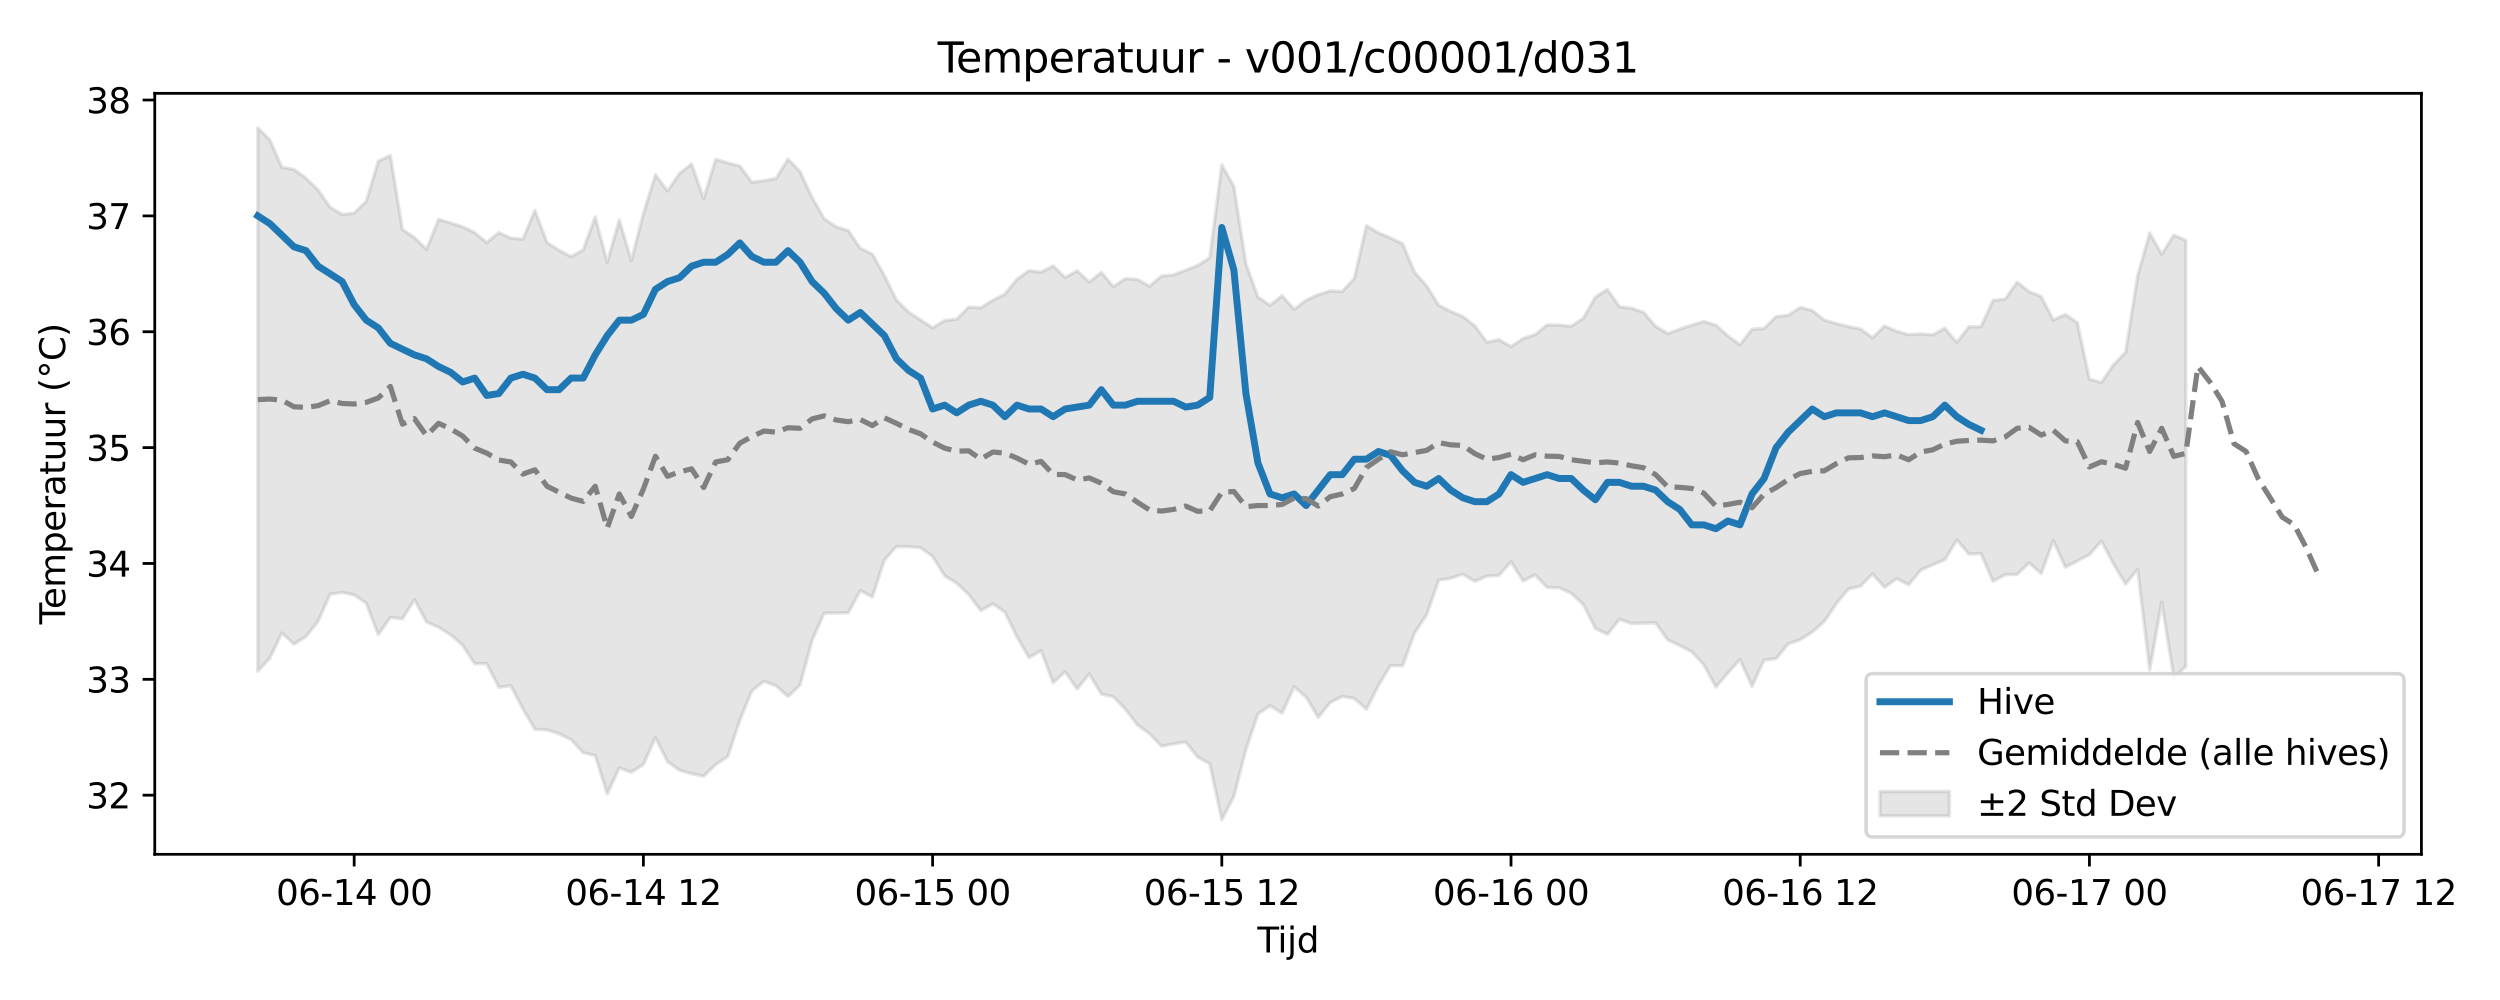 <?xml version="1.0" encoding="utf-8" standalone="no"?>
<!DOCTYPE svg PUBLIC "-//W3C//DTD SVG 1.1//EN"
  "http://www.w3.org/Graphics/SVG/1.1/DTD/svg11.dtd">
<svg xmlns:xlink="http://www.w3.org/1999/xlink" width="720pt" height="288pt" viewBox="0 0 720 288" xmlns="http://www.w3.org/2000/svg" version="1.1">
 <defs>
  <style type="text/css">*{stroke-linejoin: round; stroke-linecap: butt}</style>
 </defs>
 <g id="figure_1">
  <g id="patch_1">
   <path d="M 0 288 
L 720 288 
L 720 0 
L 0 0 
z
" style="fill: #ffffff"/>
  </g>
  <g id="axes_1">
   <g id="patch_2">
    <path d="M 44.57 246.04 
L 697.366 246.04 
L 697.366 26.88 
L 44.57 26.88 
z
" style="fill: #ffffff"/>
   </g>
   <g id="FillBetweenPolyCollection_1">
    <defs>
     <path id="m4312098154" d="M 74.243 -251.158 
L 74.243 -94.666 
L 77.713 -98.45 
L 81.183 -105.69 
L 84.654 -102.49 
L 88.124 -104.701 
L 91.595 -109.046 
L 95.065 -116.872 
L 98.536 -117.389 
L 102.006 -116.66 
L 105.477 -114.257 
L 108.947 -105.231 
L 112.418 -110.166 
L 115.888 -109.798 
L 119.359 -115.282 
L 122.829 -108.861 
L 126.3 -107.342 
L 129.77 -105.195 
L 133.241 -102.159 
L 136.711 -96.838 
L 140.182 -96.884 
L 143.652 -90.008 
L 147.122 -90.502 
L 150.593 -83.838 
L 154.063 -77.957 
L 157.534 -77.798 
L 161.004 -76.676 
L 164.475 -75.018 
L 167.945 -71.189 
L 171.416 -70.409 
L 174.886 -59.356 
L 178.357 -66.843 
L 181.827 -65.578 
L 185.298 -67.831 
L 188.768 -75.523 
L 192.239 -68.642 
L 195.709 -66.167 
L 199.18 -65.161 
L 202.65 -64.45 
L 206.121 -67.807 
L 209.591 -70.118 
L 213.061 -80.511 
L 216.532 -89.014 
L 220.002 -91.754 
L 223.473 -90.502 
L 226.943 -87.415 
L 230.414 -90.727 
L 233.884 -103.563 
L 237.355 -111.418 
L 240.825 -111.43 
L 244.296 -111.515 
L 247.766 -117.889 
L 251.237 -116.074 
L 254.707 -126.718 
L 258.178 -130.588 
L 261.648 -130.554 
L 265.119 -130.246 
L 268.589 -127.787 
L 272.06 -122.166 
L 275.53 -120.031 
L 279 -116.774 
L 282.471 -112.142 
L 285.941 -114.105 
L 289.412 -111.715 
L 292.882 -104.574 
L 296.353 -98.599 
L 299.823 -100.615 
L 303.294 -91.354 
L 306.764 -94.532 
L 310.235 -89.579 
L 313.705 -93.922 
L 317.176 -88.131 
L 320.646 -87.312 
L 324.117 -83.722 
L 327.587 -79.202 
L 331.058 -76.708 
L 334.528 -73.114 
L 337.999 -73.748 
L 341.469 -74.303 
L 344.939 -69.94 
L 348.41 -68.021 
L 351.88 -51.922 
L 355.351 -58.6 
L 358.821 -72.111 
L 362.292 -82.385 
L 365.762 -84.754 
L 369.233 -82.584 
L 372.703 -90.181 
L 376.174 -87.244 
L 379.644 -81.388 
L 383.115 -85.678 
L 386.585 -87.437 
L 390.056 -86.834 
L 393.526 -83.75 
L 396.997 -90.568 
L 400.467 -96.336 
L 403.938 -96.246 
L 407.408 -105.732 
L 410.878 -110.936 
L 414.349 -120.94 
L 417.819 -121.467 
L 421.29 -122.616 
L 424.76 -120.567 
L 428.231 -122.065 
L 431.701 -122.277 
L 435.172 -126.206 
L 438.642 -120.67 
L 442.113 -122.408 
L 445.583 -118.821 
L 449.054 -118.715 
L 452.524 -117.14 
L 455.995 -113.881 
L 459.465 -107.025 
L 462.936 -105.304 
L 466.406 -109.634 
L 469.877 -108.443 
L 473.347 -108.523 
L 476.817 -108.591 
L 480.288 -103.701 
L 483.758 -102.102 
L 487.229 -100.285 
L 490.699 -96.548 
L 494.17 -90.134 
L 497.64 -94.178 
L 501.111 -98.053 
L 504.581 -90.352 
L 508.052 -97.916 
L 511.522 -98.308 
L 514.993 -102.55 
L 518.463 -103.778 
L 521.934 -105.96 
L 525.404 -109.014 
L 528.875 -114.165 
L 532.345 -118.362 
L 535.816 -119.187 
L 539.286 -122.697 
L 542.756 -118.833 
L 546.227 -121.357 
L 549.697 -119.577 
L 553.168 -123.803 
L 556.638 -125.338 
L 560.109 -126.801 
L 563.579 -132.467 
L 567.05 -128.425 
L 570.52 -128.576 
L 573.991 -120.569 
L 577.461 -122.464 
L 580.932 -122.561 
L 584.402 -125.873 
L 587.873 -122.812 
L 591.343 -132.348 
L 594.814 -124.647 
L 598.284 -126.463 
L 601.755 -128.262 
L 605.225 -132.18 
L 608.695 -125.58 
L 612.166 -119.765 
L 615.636 -124.068 
L 619.107 -95.059 
L 622.577 -114.562 
L 626.048 -92.882 
L 629.518 -96.075 
L 629.518 -218.765 
L 629.518 -218.765 
L 626.048 -220.29 
L 622.577 -214.738 
L 619.107 -220.894 
L 615.636 -208.569 
L 612.166 -186.548 
L 608.695 -182.958 
L 605.225 -177.841 
L 601.755 -178.793 
L 598.284 -195.05 
L 594.814 -197.423 
L 591.343 -195.84 
L 587.873 -202.594 
L 584.402 -203.983 
L 580.932 -206.739 
L 577.461 -201.831 
L 573.991 -201.501 
L 570.52 -193.891 
L 567.05 -193.883 
L 563.579 -189.365 
L 560.109 -193.442 
L 556.638 -191.568 
L 553.168 -191.832 
L 549.697 -191.609 
L 546.227 -192.609 
L 542.756 -194.101 
L 539.286 -190.713 
L 535.816 -193.27 
L 532.345 -193.936 
L 528.875 -194.797 
L 525.404 -195.816 
L 521.934 -198.552 
L 518.463 -199.464 
L 514.993 -197.196 
L 511.522 -196.83 
L 508.052 -193.408 
L 504.581 -193.187 
L 501.111 -188.664 
L 497.64 -191.267 
L 494.17 -194.358 
L 490.699 -195.413 
L 487.229 -194.376 
L 483.758 -193.195 
L 480.288 -191.914 
L 476.817 -194.014 
L 473.347 -198.055 
L 469.877 -199.247 
L 466.406 -199.645 
L 462.936 -204.61 
L 459.465 -202.413 
L 455.995 -196.351 
L 452.524 -194.045 
L 449.054 -194.378 
L 445.583 -194.43 
L 442.113 -191.638 
L 438.642 -190.516 
L 435.172 -188.158 
L 431.701 -190.18 
L 428.231 -189.439 
L 424.76 -194.114 
L 421.29 -196.833 
L 417.819 -198.299 
L 414.349 -200.097 
L 410.878 -205.652 
L 407.408 -209.585 
L 403.938 -217.799 
L 400.467 -219.458 
L 396.997 -220.936 
L 393.526 -222.987 
L 390.056 -207.827 
L 386.585 -204.047 
L 383.115 -204.216 
L 379.644 -203.104 
L 376.174 -201.538 
L 372.703 -198.919 
L 369.233 -202.862 
L 365.762 -200.056 
L 362.292 -202.425 
L 358.821 -212.064 
L 355.351 -234.313 
L 351.88 -240.515 
L 348.41 -213.77 
L 344.939 -211.534 
L 341.469 -210.189 
L 337.999 -208.838 
L 334.528 -208.518 
L 331.058 -205.56 
L 327.587 -207.515 
L 324.117 -207.762 
L 320.646 -205.443 
L 317.176 -209.549 
L 313.705 -206.777 
L 310.235 -210.008 
L 306.764 -208.074 
L 303.294 -211.41 
L 299.823 -209.618 
L 296.353 -210.044 
L 292.882 -207.565 
L 289.412 -203.284 
L 285.941 -201.53 
L 282.471 -199.361 
L 279 -199.549 
L 275.53 -196.081 
L 272.06 -195.694 
L 268.589 -193.568 
L 265.119 -195.876 
L 261.648 -198.11 
L 258.178 -201.572 
L 254.707 -208.62 
L 251.237 -214.814 
L 247.766 -216.495 
L 244.296 -221.598 
L 240.825 -222.637 
L 237.355 -225.032 
L 233.884 -231.139 
L 230.414 -238.572 
L 226.943 -242.202 
L 223.473 -236.574 
L 220.002 -235.956 
L 216.532 -235.519 
L 213.061 -240.208 
L 209.591 -241.068 
L 206.121 -242.108 
L 202.65 -230.74 
L 199.18 -240.782 
L 195.709 -238.028 
L 192.239 -233.01 
L 188.768 -237.649 
L 185.298 -226.513 
L 181.827 -212.929 
L 178.357 -224.64 
L 174.886 -212.478 
L 171.416 -225.524 
L 167.945 -216.004 
L 164.475 -214.082 
L 161.004 -215.92 
L 157.534 -218.134 
L 154.063 -227.429 
L 150.593 -219.085 
L 147.122 -219.412 
L 143.652 -221.019 
L 140.182 -218.116 
L 136.711 -221.022 
L 133.241 -222.692 
L 129.77 -223.787 
L 126.3 -224.818 
L 122.829 -216.175 
L 119.359 -219.579 
L 115.888 -221.912 
L 112.418 -243.232 
L 108.947 -241.547 
L 105.477 -229.978 
L 102.006 -226.622 
L 98.536 -226.21 
L 95.065 -228.316 
L 91.595 -233.283 
L 88.124 -236.674 
L 84.654 -239.203 
L 81.183 -239.817 
L 77.713 -247.692 
L 74.243 -251.158 
z
" style="stroke: #808080; stroke-opacity: 0.2"/>
    </defs>
    <g clip-path="url(#p096534b713)">
     <use xlink:href="#m4312098154" x="0" y="288" style="fill: #808080; fill-opacity: 0.2; stroke: #808080; stroke-opacity: 0.2"/>
    </g>
   </g>
   <g id="matplotlib.axis_1">
    <g id="xtick_1">
     <g id="line2d_1">
      <defs>
       <path id="m382fc26b4d" d="M 0 0 
L 0 3.5 
" style="stroke: #000000; stroke-width: 0.8"/>
      </defs>
      <g>
       <use xlink:href="#m382fc26b4d" x="102.006" y="246.04" style="stroke: #000000; stroke-width: 0.8"/>
      </g>
     </g>
     <g id="text_1">
      <!-- 06-14 00 -->
      <g transform="translate(79.526 260.638) scale(0.1 -0.1)">
       <defs>
        <path id="DejaVuSans-30" d="M 2034 4250 
Q 1547 4250 1301 3770 
Q 1056 3291 1056 2328 
Q 1056 1369 1301 889 
Q 1547 409 2034 409 
Q 2525 409 2770 889 
Q 3016 1369 3016 2328 
Q 3016 3291 2770 3770 
Q 2525 4250 2034 4250 
z
M 2034 4750 
Q 2819 4750 3233 4129 
Q 3647 3509 3647 2328 
Q 3647 1150 3233 529 
Q 2819 -91 2034 -91 
Q 1250 -91 836 529 
Q 422 1150 422 2328 
Q 422 3509 836 4129 
Q 1250 4750 2034 4750 
z
" transform="scale(0.016)"/>
        <path id="DejaVuSans-36" d="M 2113 2584 
Q 1688 2584 1439 2293 
Q 1191 2003 1191 1497 
Q 1191 994 1439 701 
Q 1688 409 2113 409 
Q 2538 409 2786 701 
Q 3034 994 3034 1497 
Q 3034 2003 2786 2293 
Q 2538 2584 2113 2584 
z
M 3366 4563 
L 3366 3988 
Q 3128 4100 2886 4159 
Q 2644 4219 2406 4219 
Q 1781 4219 1451 3797 
Q 1122 3375 1075 2522 
Q 1259 2794 1537 2939 
Q 1816 3084 2150 3084 
Q 2853 3084 3261 2657 
Q 3669 2231 3669 1497 
Q 3669 778 3244 343 
Q 2819 -91 2113 -91 
Q 1303 -91 875 529 
Q 447 1150 447 2328 
Q 447 3434 972 4092 
Q 1497 4750 2381 4750 
Q 2619 4750 2861 4703 
Q 3103 4656 3366 4563 
z
" transform="scale(0.016)"/>
        <path id="DejaVuSans-2d" d="M 313 2009 
L 1997 2009 
L 1997 1497 
L 313 1497 
L 313 2009 
z
" transform="scale(0.016)"/>
        <path id="DejaVuSans-31" d="M 794 531 
L 1825 531 
L 1825 4091 
L 703 3866 
L 703 4441 
L 1819 4666 
L 2450 4666 
L 2450 531 
L 3481 531 
L 3481 0 
L 794 0 
L 794 531 
z
" transform="scale(0.016)"/>
        <path id="DejaVuSans-34" d="M 2419 4116 
L 825 1625 
L 2419 1625 
L 2419 4116 
z
M 2253 4666 
L 3047 4666 
L 3047 1625 
L 3713 1625 
L 3713 1100 
L 3047 1100 
L 3047 0 
L 2419 0 
L 2419 1100 
L 313 1100 
L 313 1709 
L 2253 4666 
z
" transform="scale(0.016)"/>
        <path id="DejaVuSans-20" transform="scale(0.016)"/>
       </defs>
       <use xlink:href="#DejaVuSans-30"/>
       <use xlink:href="#DejaVuSans-36" transform="translate(63.623 0)"/>
       <use xlink:href="#DejaVuSans-2d" transform="translate(127.246 0)"/>
       <use xlink:href="#DejaVuSans-31" transform="translate(163.33 0)"/>
       <use xlink:href="#DejaVuSans-34" transform="translate(226.953 0)"/>
       <use xlink:href="#DejaVuSans-20" transform="translate(290.576 0)"/>
       <use xlink:href="#DejaVuSans-30" transform="translate(322.363 0)"/>
       <use xlink:href="#DejaVuSans-30" transform="translate(385.986 0)"/>
      </g>
     </g>
    </g>
    <g id="xtick_2">
     <g id="line2d_2">
      <g>
       <use xlink:href="#m382fc26b4d" x="185.298" y="246.04" style="stroke: #000000; stroke-width: 0.8"/>
      </g>
     </g>
     <g id="text_2">
      <!-- 06-14 12 -->
      <g transform="translate(162.817 260.638) scale(0.1 -0.1)">
       <defs>
        <path id="DejaVuSans-32" d="M 1228 531 
L 3431 531 
L 3431 0 
L 469 0 
L 469 531 
Q 828 903 1448 1529 
Q 2069 2156 2228 2338 
Q 2531 2678 2651 2914 
Q 2772 3150 2772 3378 
Q 2772 3750 2511 3984 
Q 2250 4219 1831 4219 
Q 1534 4219 1204 4116 
Q 875 4013 500 3803 
L 500 4441 
Q 881 4594 1212 4672 
Q 1544 4750 1819 4750 
Q 2544 4750 2975 4387 
Q 3406 4025 3406 3419 
Q 3406 3131 3298 2873 
Q 3191 2616 2906 2266 
Q 2828 2175 2409 1742 
Q 1991 1309 1228 531 
z
" transform="scale(0.016)"/>
       </defs>
       <use xlink:href="#DejaVuSans-30"/>
       <use xlink:href="#DejaVuSans-36" transform="translate(63.623 0)"/>
       <use xlink:href="#DejaVuSans-2d" transform="translate(127.246 0)"/>
       <use xlink:href="#DejaVuSans-31" transform="translate(163.33 0)"/>
       <use xlink:href="#DejaVuSans-34" transform="translate(226.953 0)"/>
       <use xlink:href="#DejaVuSans-20" transform="translate(290.576 0)"/>
       <use xlink:href="#DejaVuSans-31" transform="translate(322.363 0)"/>
       <use xlink:href="#DejaVuSans-32" transform="translate(385.986 0)"/>
      </g>
     </g>
    </g>
    <g id="xtick_3">
     <g id="line2d_3">
      <g>
       <use xlink:href="#m382fc26b4d" x="268.589" y="246.04" style="stroke: #000000; stroke-width: 0.8"/>
      </g>
     </g>
     <g id="text_3">
      <!-- 06-15 00 -->
      <g transform="translate(246.109 260.638) scale(0.1 -0.1)">
       <defs>
        <path id="DejaVuSans-35" d="M 691 4666 
L 3169 4666 
L 3169 4134 
L 1269 4134 
L 1269 2991 
Q 1406 3038 1543 3061 
Q 1681 3084 1819 3084 
Q 2600 3084 3056 2656 
Q 3513 2228 3513 1497 
Q 3513 744 3044 326 
Q 2575 -91 1722 -91 
Q 1428 -91 1123 -41 
Q 819 9 494 109 
L 494 744 
Q 775 591 1075 516 
Q 1375 441 1709 441 
Q 2250 441 2565 725 
Q 2881 1009 2881 1497 
Q 2881 1984 2565 2268 
Q 2250 2553 1709 2553 
Q 1456 2553 1204 2497 
Q 953 2441 691 2322 
L 691 4666 
z
" transform="scale(0.016)"/>
       </defs>
       <use xlink:href="#DejaVuSans-30"/>
       <use xlink:href="#DejaVuSans-36" transform="translate(63.623 0)"/>
       <use xlink:href="#DejaVuSans-2d" transform="translate(127.246 0)"/>
       <use xlink:href="#DejaVuSans-31" transform="translate(163.33 0)"/>
       <use xlink:href="#DejaVuSans-35" transform="translate(226.953 0)"/>
       <use xlink:href="#DejaVuSans-20" transform="translate(290.576 0)"/>
       <use xlink:href="#DejaVuSans-30" transform="translate(322.363 0)"/>
       <use xlink:href="#DejaVuSans-30" transform="translate(385.986 0)"/>
      </g>
     </g>
    </g>
    <g id="xtick_4">
     <g id="line2d_4">
      <g>
       <use xlink:href="#m382fc26b4d" x="351.88" y="246.04" style="stroke: #000000; stroke-width: 0.8"/>
      </g>
     </g>
     <g id="text_4">
      <!-- 06-15 12 -->
      <g transform="translate(329.4 260.638) scale(0.1 -0.1)">
       <use xlink:href="#DejaVuSans-30"/>
       <use xlink:href="#DejaVuSans-36" transform="translate(63.623 0)"/>
       <use xlink:href="#DejaVuSans-2d" transform="translate(127.246 0)"/>
       <use xlink:href="#DejaVuSans-31" transform="translate(163.33 0)"/>
       <use xlink:href="#DejaVuSans-35" transform="translate(226.953 0)"/>
       <use xlink:href="#DejaVuSans-20" transform="translate(290.576 0)"/>
       <use xlink:href="#DejaVuSans-31" transform="translate(322.363 0)"/>
       <use xlink:href="#DejaVuSans-32" transform="translate(385.986 0)"/>
      </g>
     </g>
    </g>
    <g id="xtick_5">
     <g id="line2d_5">
      <g>
       <use xlink:href="#m382fc26b4d" x="435.172" y="246.04" style="stroke: #000000; stroke-width: 0.8"/>
      </g>
     </g>
     <g id="text_5">
      <!-- 06-16 00 -->
      <g transform="translate(412.691 260.638) scale(0.1 -0.1)">
       <use xlink:href="#DejaVuSans-30"/>
       <use xlink:href="#DejaVuSans-36" transform="translate(63.623 0)"/>
       <use xlink:href="#DejaVuSans-2d" transform="translate(127.246 0)"/>
       <use xlink:href="#DejaVuSans-31" transform="translate(163.33 0)"/>
       <use xlink:href="#DejaVuSans-36" transform="translate(226.953 0)"/>
       <use xlink:href="#DejaVuSans-20" transform="translate(290.576 0)"/>
       <use xlink:href="#DejaVuSans-30" transform="translate(322.363 0)"/>
       <use xlink:href="#DejaVuSans-30" transform="translate(385.986 0)"/>
      </g>
     </g>
    </g>
    <g id="xtick_6">
     <g id="line2d_6">
      <g>
       <use xlink:href="#m382fc26b4d" x="518.463" y="246.04" style="stroke: #000000; stroke-width: 0.8"/>
      </g>
     </g>
     <g id="text_6">
      <!-- 06-16 12 -->
      <g transform="translate(495.983 260.638) scale(0.1 -0.1)">
       <use xlink:href="#DejaVuSans-30"/>
       <use xlink:href="#DejaVuSans-36" transform="translate(63.623 0)"/>
       <use xlink:href="#DejaVuSans-2d" transform="translate(127.246 0)"/>
       <use xlink:href="#DejaVuSans-31" transform="translate(163.33 0)"/>
       <use xlink:href="#DejaVuSans-36" transform="translate(226.953 0)"/>
       <use xlink:href="#DejaVuSans-20" transform="translate(290.576 0)"/>
       <use xlink:href="#DejaVuSans-31" transform="translate(322.363 0)"/>
       <use xlink:href="#DejaVuSans-32" transform="translate(385.986 0)"/>
      </g>
     </g>
    </g>
    <g id="xtick_7">
     <g id="line2d_7">
      <g>
       <use xlink:href="#m382fc26b4d" x="601.755" y="246.04" style="stroke: #000000; stroke-width: 0.8"/>
      </g>
     </g>
     <g id="text_7">
      <!-- 06-17 00 -->
      <g transform="translate(579.274 260.638) scale(0.1 -0.1)">
       <defs>
        <path id="DejaVuSans-37" d="M 525 4666 
L 3525 4666 
L 3525 4397 
L 1831 0 
L 1172 0 
L 2766 4134 
L 525 4134 
L 525 4666 
z
" transform="scale(0.016)"/>
       </defs>
       <use xlink:href="#DejaVuSans-30"/>
       <use xlink:href="#DejaVuSans-36" transform="translate(63.623 0)"/>
       <use xlink:href="#DejaVuSans-2d" transform="translate(127.246 0)"/>
       <use xlink:href="#DejaVuSans-31" transform="translate(163.33 0)"/>
       <use xlink:href="#DejaVuSans-37" transform="translate(226.953 0)"/>
       <use xlink:href="#DejaVuSans-20" transform="translate(290.576 0)"/>
       <use xlink:href="#DejaVuSans-30" transform="translate(322.363 0)"/>
       <use xlink:href="#DejaVuSans-30" transform="translate(385.986 0)"/>
      </g>
     </g>
    </g>
    <g id="xtick_8">
     <g id="line2d_8">
      <g>
       <use xlink:href="#m382fc26b4d" x="685.046" y="246.04" style="stroke: #000000; stroke-width: 0.8"/>
      </g>
     </g>
     <g id="text_8">
      <!-- 06-17 12 -->
      <g transform="translate(662.565 260.638) scale(0.1 -0.1)">
       <use xlink:href="#DejaVuSans-30"/>
       <use xlink:href="#DejaVuSans-36" transform="translate(63.623 0)"/>
       <use xlink:href="#DejaVuSans-2d" transform="translate(127.246 0)"/>
       <use xlink:href="#DejaVuSans-31" transform="translate(163.33 0)"/>
       <use xlink:href="#DejaVuSans-37" transform="translate(226.953 0)"/>
       <use xlink:href="#DejaVuSans-20" transform="translate(290.576 0)"/>
       <use xlink:href="#DejaVuSans-31" transform="translate(322.363 0)"/>
       <use xlink:href="#DejaVuSans-32" transform="translate(385.986 0)"/>
      </g>
     </g>
    </g>
    <g id="text_9">
     <!-- Tijd -->
     <g transform="translate(362.118 274.317) scale(0.1 -0.1)">
      <defs>
       <path id="DejaVuSans-54" d="M -19 4666 
L 3928 4666 
L 3928 4134 
L 2272 4134 
L 2272 0 
L 1638 0 
L 1638 4134 
L -19 4134 
L -19 4666 
z
" transform="scale(0.016)"/>
       <path id="DejaVuSans-69" d="M 603 3500 
L 1178 3500 
L 1178 0 
L 603 0 
L 603 3500 
z
M 603 4863 
L 1178 4863 
L 1178 4134 
L 603 4134 
L 603 4863 
z
" transform="scale(0.016)"/>
       <path id="DejaVuSans-6a" d="M 603 3500 
L 1178 3500 
L 1178 -63 
Q 1178 -731 923 -1031 
Q 669 -1331 103 -1331 
L -116 -1331 
L -116 -844 
L 38 -844 
Q 366 -844 484 -692 
Q 603 -541 603 -63 
L 603 3500 
z
M 603 4863 
L 1178 4863 
L 1178 4134 
L 603 4134 
L 603 4863 
z
" transform="scale(0.016)"/>
       <path id="DejaVuSans-64" d="M 2906 2969 
L 2906 4863 
L 3481 4863 
L 3481 0 
L 2906 0 
L 2906 525 
Q 2725 213 2448 61 
Q 2172 -91 1784 -91 
Q 1150 -91 751 415 
Q 353 922 353 1747 
Q 353 2572 751 3078 
Q 1150 3584 1784 3584 
Q 2172 3584 2448 3432 
Q 2725 3281 2906 2969 
z
M 947 1747 
Q 947 1113 1208 752 
Q 1469 391 1925 391 
Q 2381 391 2643 752 
Q 2906 1113 2906 1747 
Q 2906 2381 2643 2742 
Q 2381 3103 1925 3103 
Q 1469 3103 1208 2742 
Q 947 2381 947 1747 
z
" transform="scale(0.016)"/>
      </defs>
      <use xlink:href="#DejaVuSans-54"/>
      <use xlink:href="#DejaVuSans-69" transform="translate(57.959 0)"/>
      <use xlink:href="#DejaVuSans-6a" transform="translate(85.742 0)"/>
      <use xlink:href="#DejaVuSans-64" transform="translate(113.525 0)"/>
     </g>
    </g>
   </g>
   <g id="matplotlib.axis_2">
    <g id="ytick_1">
     <g id="line2d_9">
      <defs>
       <path id="m8334a2524f" d="M 0 0 
L -3.5 0 
" style="stroke: #000000; stroke-width: 0.8"/>
      </defs>
      <g>
       <use xlink:href="#m8334a2524f" x="44.57" y="229.013" style="stroke: #000000; stroke-width: 0.8"/>
      </g>
     </g>
     <g id="text_10">
      <!-- 32 -->
      <g transform="translate(24.845 232.812) scale(0.1 -0.1)">
       <defs>
        <path id="DejaVuSans-33" d="M 2597 2516 
Q 3050 2419 3304 2112 
Q 3559 1806 3559 1356 
Q 3559 666 3084 287 
Q 2609 -91 1734 -91 
Q 1441 -91 1130 -33 
Q 819 25 488 141 
L 488 750 
Q 750 597 1062 519 
Q 1375 441 1716 441 
Q 2309 441 2620 675 
Q 2931 909 2931 1356 
Q 2931 1769 2642 2001 
Q 2353 2234 1838 2234 
L 1294 2234 
L 1294 2753 
L 1863 2753 
Q 2328 2753 2575 2939 
Q 2822 3125 2822 3475 
Q 2822 3834 2567 4026 
Q 2313 4219 1838 4219 
Q 1578 4219 1281 4162 
Q 984 4106 628 3988 
L 628 4550 
Q 988 4650 1302 4700 
Q 1616 4750 1894 4750 
Q 2613 4750 3031 4423 
Q 3450 4097 3450 3541 
Q 3450 3153 3228 2886 
Q 3006 2619 2597 2516 
z
" transform="scale(0.016)"/>
       </defs>
       <use xlink:href="#DejaVuSans-33"/>
       <use xlink:href="#DejaVuSans-32" transform="translate(63.623 0)"/>
      </g>
     </g>
    </g>
    <g id="ytick_2">
     <g id="line2d_10">
      <g>
       <use xlink:href="#m8334a2524f" x="44.57" y="195.646" style="stroke: #000000; stroke-width: 0.8"/>
      </g>
     </g>
     <g id="text_11">
      <!-- 33 -->
      <g transform="translate(24.845 199.445) scale(0.1 -0.1)">
       <use xlink:href="#DejaVuSans-33"/>
       <use xlink:href="#DejaVuSans-33" transform="translate(63.623 0)"/>
      </g>
     </g>
    </g>
    <g id="ytick_3">
     <g id="line2d_11">
      <g>
       <use xlink:href="#m8334a2524f" x="44.57" y="162.279" style="stroke: #000000; stroke-width: 0.8"/>
      </g>
     </g>
     <g id="text_12">
      <!-- 34 -->
      <g transform="translate(24.845 166.078) scale(0.1 -0.1)">
       <use xlink:href="#DejaVuSans-33"/>
       <use xlink:href="#DejaVuSans-34" transform="translate(63.623 0)"/>
      </g>
     </g>
    </g>
    <g id="ytick_4">
     <g id="line2d_12">
      <g>
       <use xlink:href="#m8334a2524f" x="44.57" y="128.911" style="stroke: #000000; stroke-width: 0.8"/>
      </g>
     </g>
     <g id="text_13">
      <!-- 35 -->
      <g transform="translate(24.845 132.711) scale(0.1 -0.1)">
       <use xlink:href="#DejaVuSans-33"/>
       <use xlink:href="#DejaVuSans-35" transform="translate(63.623 0)"/>
      </g>
     </g>
    </g>
    <g id="ytick_5">
     <g id="line2d_13">
      <g>
       <use xlink:href="#m8334a2524f" x="44.57" y="95.544" style="stroke: #000000; stroke-width: 0.8"/>
      </g>
     </g>
     <g id="text_14">
      <!-- 36 -->
      <g transform="translate(24.845 99.344) scale(0.1 -0.1)">
       <use xlink:href="#DejaVuSans-33"/>
       <use xlink:href="#DejaVuSans-36" transform="translate(63.623 0)"/>
      </g>
     </g>
    </g>
    <g id="ytick_6">
     <g id="line2d_14">
      <g>
       <use xlink:href="#m8334a2524f" x="44.57" y="62.177" style="stroke: #000000; stroke-width: 0.8"/>
      </g>
     </g>
     <g id="text_15">
      <!-- 37 -->
      <g transform="translate(24.845 65.976) scale(0.1 -0.1)">
       <use xlink:href="#DejaVuSans-33"/>
       <use xlink:href="#DejaVuSans-37" transform="translate(63.623 0)"/>
      </g>
     </g>
    </g>
    <g id="ytick_7">
     <g id="line2d_15">
      <g>
       <use xlink:href="#m8334a2524f" x="44.57" y="28.81" style="stroke: #000000; stroke-width: 0.8"/>
      </g>
     </g>
     <g id="text_16">
      <!-- 38 -->
      <g transform="translate(24.845 32.609) scale(0.1 -0.1)">
       <defs>
        <path id="DejaVuSans-38" d="M 2034 2216 
Q 1584 2216 1326 1975 
Q 1069 1734 1069 1313 
Q 1069 891 1326 650 
Q 1584 409 2034 409 
Q 2484 409 2743 651 
Q 3003 894 3003 1313 
Q 3003 1734 2745 1975 
Q 2488 2216 2034 2216 
z
M 1403 2484 
Q 997 2584 770 2862 
Q 544 3141 544 3541 
Q 544 4100 942 4425 
Q 1341 4750 2034 4750 
Q 2731 4750 3128 4425 
Q 3525 4100 3525 3541 
Q 3525 3141 3298 2862 
Q 3072 2584 2669 2484 
Q 3125 2378 3379 2068 
Q 3634 1759 3634 1313 
Q 3634 634 3220 271 
Q 2806 -91 2034 -91 
Q 1263 -91 848 271 
Q 434 634 434 1313 
Q 434 1759 690 2068 
Q 947 2378 1403 2484 
z
M 1172 3481 
Q 1172 3119 1398 2916 
Q 1625 2713 2034 2713 
Q 2441 2713 2670 2916 
Q 2900 3119 2900 3481 
Q 2900 3844 2670 4047 
Q 2441 4250 2034 4250 
Q 1625 4250 1398 4047 
Q 1172 3844 1172 3481 
z
" transform="scale(0.016)"/>
       </defs>
       <use xlink:href="#DejaVuSans-33"/>
       <use xlink:href="#DejaVuSans-38" transform="translate(63.623 0)"/>
      </g>
     </g>
    </g>
    <g id="text_17">
     <!-- Temperatuur (°C) -->
     <g transform="translate(18.765 179.816) rotate(-90) scale(0.1 -0.1)">
      <defs>
       <path id="DejaVuSans-65" d="M 3597 1894 
L 3597 1613 
L 953 1613 
Q 991 1019 1311 708 
Q 1631 397 2203 397 
Q 2534 397 2845 478 
Q 3156 559 3463 722 
L 3463 178 
Q 3153 47 2828 -22 
Q 2503 -91 2169 -91 
Q 1331 -91 842 396 
Q 353 884 353 1716 
Q 353 2575 817 3079 
Q 1281 3584 2069 3584 
Q 2775 3584 3186 3129 
Q 3597 2675 3597 1894 
z
M 3022 2063 
Q 3016 2534 2758 2815 
Q 2500 3097 2075 3097 
Q 1594 3097 1305 2825 
Q 1016 2553 972 2059 
L 3022 2063 
z
" transform="scale(0.016)"/>
       <path id="DejaVuSans-6d" d="M 3328 2828 
Q 3544 3216 3844 3400 
Q 4144 3584 4550 3584 
Q 5097 3584 5394 3201 
Q 5691 2819 5691 2113 
L 5691 0 
L 5113 0 
L 5113 2094 
Q 5113 2597 4934 2840 
Q 4756 3084 4391 3084 
Q 3944 3084 3684 2787 
Q 3425 2491 3425 1978 
L 3425 0 
L 2847 0 
L 2847 2094 
Q 2847 2600 2669 2842 
Q 2491 3084 2119 3084 
Q 1678 3084 1418 2786 
Q 1159 2488 1159 1978 
L 1159 0 
L 581 0 
L 581 3500 
L 1159 3500 
L 1159 2956 
Q 1356 3278 1631 3431 
Q 1906 3584 2284 3584 
Q 2666 3584 2933 3390 
Q 3200 3197 3328 2828 
z
" transform="scale(0.016)"/>
       <path id="DejaVuSans-70" d="M 1159 525 
L 1159 -1331 
L 581 -1331 
L 581 3500 
L 1159 3500 
L 1159 2969 
Q 1341 3281 1617 3432 
Q 1894 3584 2278 3584 
Q 2916 3584 3314 3078 
Q 3713 2572 3713 1747 
Q 3713 922 3314 415 
Q 2916 -91 2278 -91 
Q 1894 -91 1617 61 
Q 1341 213 1159 525 
z
M 3116 1747 
Q 3116 2381 2855 2742 
Q 2594 3103 2138 3103 
Q 1681 3103 1420 2742 
Q 1159 2381 1159 1747 
Q 1159 1113 1420 752 
Q 1681 391 2138 391 
Q 2594 391 2855 752 
Q 3116 1113 3116 1747 
z
" transform="scale(0.016)"/>
       <path id="DejaVuSans-72" d="M 2631 2963 
Q 2534 3019 2420 3045 
Q 2306 3072 2169 3072 
Q 1681 3072 1420 2755 
Q 1159 2438 1159 1844 
L 1159 0 
L 581 0 
L 581 3500 
L 1159 3500 
L 1159 2956 
Q 1341 3275 1631 3429 
Q 1922 3584 2338 3584 
Q 2397 3584 2469 3576 
Q 2541 3569 2628 3553 
L 2631 2963 
z
" transform="scale(0.016)"/>
       <path id="DejaVuSans-61" d="M 2194 1759 
Q 1497 1759 1228 1600 
Q 959 1441 959 1056 
Q 959 750 1161 570 
Q 1363 391 1709 391 
Q 2188 391 2477 730 
Q 2766 1069 2766 1631 
L 2766 1759 
L 2194 1759 
z
M 3341 1997 
L 3341 0 
L 2766 0 
L 2766 531 
Q 2569 213 2275 61 
Q 1981 -91 1556 -91 
Q 1019 -91 701 211 
Q 384 513 384 1019 
Q 384 1609 779 1909 
Q 1175 2209 1959 2209 
L 2766 2209 
L 2766 2266 
Q 2766 2663 2505 2880 
Q 2244 3097 1772 3097 
Q 1472 3097 1187 3025 
Q 903 2953 641 2809 
L 641 3341 
Q 956 3463 1253 3523 
Q 1550 3584 1831 3584 
Q 2591 3584 2966 3190 
Q 3341 2797 3341 1997 
z
" transform="scale(0.016)"/>
       <path id="DejaVuSans-74" d="M 1172 4494 
L 1172 3500 
L 2356 3500 
L 2356 3053 
L 1172 3053 
L 1172 1153 
Q 1172 725 1289 603 
Q 1406 481 1766 481 
L 2356 481 
L 2356 0 
L 1766 0 
Q 1100 0 847 248 
Q 594 497 594 1153 
L 594 3053 
L 172 3053 
L 172 3500 
L 594 3500 
L 594 4494 
L 1172 4494 
z
" transform="scale(0.016)"/>
       <path id="DejaVuSans-75" d="M 544 1381 
L 544 3500 
L 1119 3500 
L 1119 1403 
Q 1119 906 1312 657 
Q 1506 409 1894 409 
Q 2359 409 2629 706 
Q 2900 1003 2900 1516 
L 2900 3500 
L 3475 3500 
L 3475 0 
L 2900 0 
L 2900 538 
Q 2691 219 2414 64 
Q 2138 -91 1772 -91 
Q 1169 -91 856 284 
Q 544 659 544 1381 
z
M 1991 3584 
L 1991 3584 
z
" transform="scale(0.016)"/>
       <path id="DejaVuSans-28" d="M 1984 4856 
Q 1566 4138 1362 3434 
Q 1159 2731 1159 2009 
Q 1159 1288 1364 580 
Q 1569 -128 1984 -844 
L 1484 -844 
Q 1016 -109 783 600 
Q 550 1309 550 2009 
Q 550 2706 781 3412 
Q 1013 4119 1484 4856 
L 1984 4856 
z
" transform="scale(0.016)"/>
       <path id="DejaVuSans-b0" d="M 1600 4347 
Q 1350 4347 1178 4173 
Q 1006 4000 1006 3750 
Q 1006 3503 1178 3333 
Q 1350 3163 1600 3163 
Q 1850 3163 2022 3333 
Q 2194 3503 2194 3750 
Q 2194 3997 2020 4172 
Q 1847 4347 1600 4347 
z
M 1600 4750 
Q 1800 4750 1984 4673 
Q 2169 4597 2303 4453 
Q 2447 4313 2519 4134 
Q 2591 3956 2591 3750 
Q 2591 3338 2302 3052 
Q 2013 2766 1594 2766 
Q 1172 2766 890 3047 
Q 609 3328 609 3750 
Q 609 4169 896 4459 
Q 1184 4750 1600 4750 
z
" transform="scale(0.016)"/>
       <path id="DejaVuSans-43" d="M 4122 4306 
L 4122 3641 
Q 3803 3938 3442 4084 
Q 3081 4231 2675 4231 
Q 1875 4231 1450 3742 
Q 1025 3253 1025 2328 
Q 1025 1406 1450 917 
Q 1875 428 2675 428 
Q 3081 428 3442 575 
Q 3803 722 4122 1019 
L 4122 359 
Q 3791 134 3420 21 
Q 3050 -91 2638 -91 
Q 1578 -91 968 557 
Q 359 1206 359 2328 
Q 359 3453 968 4101 
Q 1578 4750 2638 4750 
Q 3056 4750 3426 4639 
Q 3797 4528 4122 4306 
z
" transform="scale(0.016)"/>
       <path id="DejaVuSans-29" d="M 513 4856 
L 1013 4856 
Q 1481 4119 1714 3412 
Q 1947 2706 1947 2009 
Q 1947 1309 1714 600 
Q 1481 -109 1013 -844 
L 513 -844 
Q 928 -128 1133 580 
Q 1338 1288 1338 2009 
Q 1338 2731 1133 3434 
Q 928 4138 513 4856 
z
" transform="scale(0.016)"/>
      </defs>
      <use xlink:href="#DejaVuSans-54"/>
      <use xlink:href="#DejaVuSans-65" transform="translate(44.084 0)"/>
      <use xlink:href="#DejaVuSans-6d" transform="translate(105.607 0)"/>
      <use xlink:href="#DejaVuSans-70" transform="translate(203.02 0)"/>
      <use xlink:href="#DejaVuSans-65" transform="translate(266.496 0)"/>
      <use xlink:href="#DejaVuSans-72" transform="translate(328.02 0)"/>
      <use xlink:href="#DejaVuSans-61" transform="translate(369.133 0)"/>
      <use xlink:href="#DejaVuSans-74" transform="translate(430.412 0)"/>
      <use xlink:href="#DejaVuSans-75" transform="translate(469.621 0)"/>
      <use xlink:href="#DejaVuSans-75" transform="translate(533 0)"/>
      <use xlink:href="#DejaVuSans-72" transform="translate(596.379 0)"/>
      <use xlink:href="#DejaVuSans-20" transform="translate(637.492 0)"/>
      <use xlink:href="#DejaVuSans-28" transform="translate(669.279 0)"/>
      <use xlink:href="#DejaVuSans-b0" transform="translate(708.293 0)"/>
      <use xlink:href="#DejaVuSans-43" transform="translate(758.293 0)"/>
      <use xlink:href="#DejaVuSans-29" transform="translate(828.117 0)"/>
     </g>
    </g>
   </g>
   <g id="line2d_16">
    <path d="M 74.243 62.177 
L 77.713 64.402 
L 84.654 71.075 
L 88.124 72.187 
L 91.595 76.636 
L 98.536 81.085 
L 102.006 87.759 
L 105.477 92.208 
L 108.947 94.432 
L 112.418 98.881 
L 119.359 102.218 
L 122.829 103.33 
L 126.3 105.554 
L 129.77 107.223 
L 133.241 110.003 
L 136.711 108.891 
L 140.182 113.896 
L 143.652 113.34 
L 147.122 108.891 
L 150.593 107.779 
L 154.063 108.891 
L 157.534 112.228 
L 161.004 112.228 
L 164.475 108.891 
L 167.945 108.891 
L 171.416 102.218 
L 174.886 96.657 
L 178.357 92.208 
L 181.827 92.208 
L 185.298 90.539 
L 188.768 83.31 
L 192.239 81.085 
L 195.709 79.973 
L 199.18 76.636 
L 202.65 75.524 
L 206.121 75.524 
L 209.591 73.3 
L 213.061 69.963 
L 216.532 73.856 
L 220.002 75.524 
L 223.473 75.524 
L 226.943 72.187 
L 230.414 75.524 
L 233.884 81.085 
L 237.355 84.422 
L 240.825 88.871 
L 244.296 92.208 
L 247.766 89.983 
L 254.707 96.657 
L 258.178 103.33 
L 261.648 106.667 
L 265.119 108.891 
L 268.589 117.789 
L 272.06 116.677 
L 275.53 118.901 
L 279 116.677 
L 282.471 115.565 
L 285.941 116.677 
L 289.412 120.014 
L 292.882 116.677 
L 296.353 117.789 
L 299.823 117.789 
L 303.294 120.014 
L 306.764 117.789 
L 313.705 116.677 
L 317.176 112.228 
L 320.646 116.677 
L 324.117 116.677 
L 327.587 115.565 
L 337.999 115.565 
L 341.469 117.233 
L 344.939 116.677 
L 348.41 114.452 
L 351.88 65.514 
L 355.351 77.748 
L 358.821 113.34 
L 362.292 133.36 
L 365.762 142.258 
L 369.233 143.371 
L 372.703 142.258 
L 376.174 145.595 
L 383.115 136.697 
L 386.585 136.697 
L 390.056 132.248 
L 393.526 132.248 
L 396.997 130.024 
L 400.467 131.136 
L 403.938 135.585 
L 407.408 138.922 
L 410.878 140.034 
L 414.349 137.809 
L 417.819 141.146 
L 421.29 143.371 
L 424.76 144.483 
L 428.231 144.483 
L 431.701 142.258 
L 435.172 136.697 
L 438.642 138.922 
L 445.583 136.697 
L 449.054 137.809 
L 452.524 137.809 
L 455.995 141.146 
L 459.465 143.927 
L 462.936 138.922 
L 466.406 138.922 
L 469.877 140.034 
L 473.347 140.034 
L 476.817 141.146 
L 480.288 144.483 
L 483.758 146.707 
L 487.229 151.156 
L 490.699 151.156 
L 494.17 152.268 
L 497.64 150.044 
L 501.111 151.156 
L 504.581 142.258 
L 508.052 137.809 
L 511.522 128.911 
L 514.993 124.462 
L 521.934 117.789 
L 525.404 120.014 
L 528.875 118.901 
L 535.816 118.901 
L 539.286 120.014 
L 542.756 118.901 
L 549.697 121.126 
L 553.168 121.126 
L 556.638 120.014 
L 560.109 116.677 
L 563.579 120.014 
L 567.05 122.238 
L 570.52 123.906 
L 570.52 123.906 
" clip-path="url(#p096534b713)" style="fill: none; stroke: #1f77b4; stroke-width: 2; stroke-linecap: square"/>
   </g>
   <g id="line2d_17">
    <path d="M 74.243 115.088 
L 77.713 114.929 
L 81.183 115.247 
L 84.654 117.153 
L 88.124 117.312 
L 91.595 116.836 
L 95.065 115.406 
L 98.536 116.2 
L 102.006 116.359 
L 105.477 115.882 
L 108.947 114.611 
L 112.418 111.301 
L 115.888 122.145 
L 119.359 120.57 
L 122.829 125.482 
L 126.3 121.92 
L 129.77 123.509 
L 133.241 125.575 
L 136.711 129.07 
L 140.182 130.5 
L 143.652 132.486 
L 147.122 133.043 
L 150.593 136.538 
L 154.063 135.307 
L 157.534 140.034 
L 164.475 143.45 
L 167.945 144.403 
L 171.416 140.034 
L 174.886 152.083 
L 178.357 142.258 
L 181.827 148.746 
L 185.298 140.828 
L 188.768 131.414 
L 192.239 137.174 
L 195.709 135.903 
L 199.18 135.029 
L 202.65 140.405 
L 206.121 133.043 
L 209.591 132.407 
L 213.061 127.64 
L 216.532 125.734 
L 220.002 124.145 
L 223.473 124.462 
L 226.943 123.191 
L 230.414 123.35 
L 233.884 120.649 
L 237.355 119.775 
L 240.825 120.967 
L 244.296 121.444 
L 247.766 120.808 
L 251.237 122.556 
L 254.707 120.331 
L 258.178 121.92 
L 261.648 123.668 
L 265.119 124.939 
L 268.589 127.323 
L 272.06 129.07 
L 275.53 129.944 
L 279 129.838 
L 282.471 132.248 
L 285.941 130.183 
L 289.412 130.5 
L 292.882 131.93 
L 296.353 133.678 
L 299.823 132.884 
L 303.294 136.618 
L 306.764 136.697 
L 310.235 138.207 
L 313.705 137.65 
L 317.176 139.16 
L 320.646 141.623 
L 324.117 142.258 
L 327.587 144.642 
L 331.058 146.866 
L 334.528 147.184 
L 337.999 146.707 
L 341.469 145.754 
L 344.939 147.263 
L 348.41 147.104 
L 351.88 141.782 
L 355.351 141.543 
L 358.821 145.913 
L 362.292 145.595 
L 365.762 145.595 
L 369.233 145.277 
L 372.703 143.45 
L 376.174 143.609 
L 379.644 145.754 
L 383.115 143.053 
L 386.585 142.258 
L 390.056 140.669 
L 393.526 134.632 
L 396.997 132.248 
L 400.467 130.103 
L 403.938 130.977 
L 410.878 129.706 
L 414.349 127.481 
L 417.819 128.117 
L 421.29 128.276 
L 424.76 130.659 
L 428.231 132.248 
L 431.701 131.771 
L 435.172 130.818 
L 438.642 132.407 
L 442.113 130.977 
L 445.583 131.374 
L 449.054 131.454 
L 452.524 132.407 
L 459.465 133.281 
L 462.936 133.043 
L 466.406 133.36 
L 469.877 134.155 
L 473.347 134.711 
L 476.817 136.697 
L 480.288 140.193 
L 483.758 140.352 
L 487.229 140.669 
L 490.699 142.02 
L 494.17 145.754 
L 497.64 145.277 
L 501.111 144.642 
L 504.581 146.231 
L 508.052 142.338 
L 511.522 140.431 
L 514.993 138.127 
L 518.463 136.379 
L 521.934 135.744 
L 525.404 135.585 
L 528.875 133.519 
L 532.345 131.851 
L 535.816 131.771 
L 539.286 131.295 
L 542.756 131.533 
L 546.227 131.017 
L 549.697 132.407 
L 553.168 130.183 
L 556.638 129.547 
L 560.109 127.879 
L 563.579 127.084 
L 567.05 126.846 
L 570.52 126.766 
L 573.991 126.965 
L 577.461 125.853 
L 580.932 123.35 
L 584.402 123.072 
L 587.873 125.297 
L 591.343 123.906 
L 594.814 126.965 
L 598.284 127.243 
L 601.755 134.473 
L 605.225 132.99 
L 608.695 133.731 
L 612.166 134.843 
L 615.636 121.682 
L 619.107 130.024 
L 622.577 123.35 
L 626.048 131.414 
L 629.518 130.58 
L 632.989 105.554 
L 636.459 110.003 
L 639.93 115.565 
L 643.4 127.799 
L 646.871 130.024 
L 650.341 137.809 
L 657.282 148.932 
L 660.753 151.156 
L 664.223 157.83 
L 667.694 165.615 
L 667.694 165.615 
" clip-path="url(#p096534b713)" style="fill: none; stroke-dasharray: 5.55,2.4; stroke-dashoffset: 0; stroke: #808080; stroke-width: 1.5"/>
   </g>
   <g id="patch_3">
    <path d="M 44.57 246.04 
L 44.57 26.88 
" style="fill: none; stroke: #000000; stroke-width: 0.8; stroke-linejoin: miter; stroke-linecap: square"/>
   </g>
   <g id="patch_4">
    <path d="M 697.366 246.04 
L 697.366 26.88 
" style="fill: none; stroke: #000000; stroke-width: 0.8; stroke-linejoin: miter; stroke-linecap: square"/>
   </g>
   <g id="patch_5">
    <path d="M 44.57 246.04 
L 697.366 246.04 
" style="fill: none; stroke: #000000; stroke-width: 0.8; stroke-linejoin: miter; stroke-linecap: square"/>
   </g>
   <g id="patch_6">
    <path d="M 44.57 26.88 
L 697.366 26.88 
" style="fill: none; stroke: #000000; stroke-width: 0.8; stroke-linejoin: miter; stroke-linecap: square"/>
   </g>
   <g id="text_18">
    <!-- Temperatuur - v001/c00001/d031 -->
    <g transform="translate(270.046 20.88) scale(0.12 -0.12)">
     <defs>
      <path id="DejaVuSans-76" d="M 191 3500 
L 800 3500 
L 1894 563 
L 2988 3500 
L 3597 3500 
L 2284 0 
L 1503 0 
L 191 3500 
z
" transform="scale(0.016)"/>
      <path id="DejaVuSans-2f" d="M 1625 4666 
L 2156 4666 
L 531 -594 
L 0 -594 
L 1625 4666 
z
" transform="scale(0.016)"/>
      <path id="DejaVuSans-63" d="M 3122 3366 
L 3122 2828 
Q 2878 2963 2633 3030 
Q 2388 3097 2138 3097 
Q 1578 3097 1268 2742 
Q 959 2388 959 1747 
Q 959 1106 1268 751 
Q 1578 397 2138 397 
Q 2388 397 2633 464 
Q 2878 531 3122 666 
L 3122 134 
Q 2881 22 2623 -34 
Q 2366 -91 2075 -91 
Q 1284 -91 818 406 
Q 353 903 353 1747 
Q 353 2603 823 3093 
Q 1294 3584 2113 3584 
Q 2378 3584 2631 3529 
Q 2884 3475 3122 3366 
z
" transform="scale(0.016)"/>
     </defs>
     <use xlink:href="#DejaVuSans-54"/>
     <use xlink:href="#DejaVuSans-65" transform="translate(44.084 0)"/>
     <use xlink:href="#DejaVuSans-6d" transform="translate(105.607 0)"/>
     <use xlink:href="#DejaVuSans-70" transform="translate(203.02 0)"/>
     <use xlink:href="#DejaVuSans-65" transform="translate(266.496 0)"/>
     <use xlink:href="#DejaVuSans-72" transform="translate(328.02 0)"/>
     <use xlink:href="#DejaVuSans-61" transform="translate(369.133 0)"/>
     <use xlink:href="#DejaVuSans-74" transform="translate(430.412 0)"/>
     <use xlink:href="#DejaVuSans-75" transform="translate(469.621 0)"/>
     <use xlink:href="#DejaVuSans-75" transform="translate(533 0)"/>
     <use xlink:href="#DejaVuSans-72" transform="translate(596.379 0)"/>
     <use xlink:href="#DejaVuSans-20" transform="translate(637.492 0)"/>
     <use xlink:href="#DejaVuSans-2d" transform="translate(669.279 0)"/>
     <use xlink:href="#DejaVuSans-20" transform="translate(705.363 0)"/>
     <use xlink:href="#DejaVuSans-76" transform="translate(737.15 0)"/>
     <use xlink:href="#DejaVuSans-30" transform="translate(796.33 0)"/>
     <use xlink:href="#DejaVuSans-30" transform="translate(859.953 0)"/>
     <use xlink:href="#DejaVuSans-31" transform="translate(923.576 0)"/>
     <use xlink:href="#DejaVuSans-2f" transform="translate(987.199 0)"/>
     <use xlink:href="#DejaVuSans-63" transform="translate(1020.891 0)"/>
     <use xlink:href="#DejaVuSans-30" transform="translate(1075.871 0)"/>
     <use xlink:href="#DejaVuSans-30" transform="translate(1139.494 0)"/>
     <use xlink:href="#DejaVuSans-30" transform="translate(1203.117 0)"/>
     <use xlink:href="#DejaVuSans-30" transform="translate(1266.74 0)"/>
     <use xlink:href="#DejaVuSans-31" transform="translate(1330.363 0)"/>
     <use xlink:href="#DejaVuSans-2f" transform="translate(1393.986 0)"/>
     <use xlink:href="#DejaVuSans-64" transform="translate(1427.678 0)"/>
     <use xlink:href="#DejaVuSans-30" transform="translate(1491.154 0)"/>
     <use xlink:href="#DejaVuSans-33" transform="translate(1554.777 0)"/>
     <use xlink:href="#DejaVuSans-31" transform="translate(1618.4 0)"/>
    </g>
   </g>
   <g id="legend_1">
    <g id="patch_7">
     <path d="M 539.422 241.04 
L 690.366 241.04 
Q 692.366 241.04 692.366 239.04 
L 692.366 196.006 
Q 692.366 194.006 690.366 194.006 
L 539.422 194.006 
Q 537.422 194.006 537.422 196.006 
L 537.422 239.04 
Q 537.422 241.04 539.422 241.04 
z
" style="fill: #ffffff; opacity: 0.8; stroke: #cccccc; stroke-linejoin: miter"/>
    </g>
    <g id="line2d_18">
     <path d="M 541.422 202.104 
L 551.422 202.104 
L 561.422 202.104 
" style="fill: none; stroke: #1f77b4; stroke-width: 2; stroke-linecap: square"/>
    </g>
    <g id="text_19">
     <!-- Hive -->
     <g transform="translate(569.422 205.604) scale(0.1 -0.1)">
      <defs>
       <path id="DejaVuSans-48" d="M 628 4666 
L 1259 4666 
L 1259 2753 
L 3553 2753 
L 3553 4666 
L 4184 4666 
L 4184 0 
L 3553 0 
L 3553 2222 
L 1259 2222 
L 1259 0 
L 628 0 
L 628 4666 
z
" transform="scale(0.016)"/>
      </defs>
      <use xlink:href="#DejaVuSans-48"/>
      <use xlink:href="#DejaVuSans-69" transform="translate(75.195 0)"/>
      <use xlink:href="#DejaVuSans-76" transform="translate(102.979 0)"/>
      <use xlink:href="#DejaVuSans-65" transform="translate(162.158 0)"/>
     </g>
    </g>
    <g id="line2d_19">
     <path d="M 541.422 216.782 
L 551.422 216.782 
L 561.422 216.782 
" style="fill: none; stroke-dasharray: 5.55,2.4; stroke-dashoffset: 0; stroke: #808080; stroke-width: 1.5"/>
    </g>
    <g id="text_20">
     <!-- Gemiddelde (alle hives) -->
     <g transform="translate(569.422 220.282) scale(0.1 -0.1)">
      <defs>
       <path id="DejaVuSans-47" d="M 3809 666 
L 3809 1919 
L 2778 1919 
L 2778 2438 
L 4434 2438 
L 4434 434 
Q 4069 175 3628 42 
Q 3188 -91 2688 -91 
Q 1594 -91 976 548 
Q 359 1188 359 2328 
Q 359 3472 976 4111 
Q 1594 4750 2688 4750 
Q 3144 4750 3555 4637 
Q 3966 4525 4313 4306 
L 4313 3634 
Q 3963 3931 3569 4081 
Q 3175 4231 2741 4231 
Q 1884 4231 1454 3753 
Q 1025 3275 1025 2328 
Q 1025 1384 1454 906 
Q 1884 428 2741 428 
Q 3075 428 3337 486 
Q 3600 544 3809 666 
z
" transform="scale(0.016)"/>
       <path id="DejaVuSans-6c" d="M 603 4863 
L 1178 4863 
L 1178 0 
L 603 0 
L 603 4863 
z
" transform="scale(0.016)"/>
       <path id="DejaVuSans-68" d="M 3513 2113 
L 3513 0 
L 2938 0 
L 2938 2094 
Q 2938 2591 2744 2837 
Q 2550 3084 2163 3084 
Q 1697 3084 1428 2787 
Q 1159 2491 1159 1978 
L 1159 0 
L 581 0 
L 581 4863 
L 1159 4863 
L 1159 2956 
Q 1366 3272 1645 3428 
Q 1925 3584 2291 3584 
Q 2894 3584 3203 3211 
Q 3513 2838 3513 2113 
z
" transform="scale(0.016)"/>
       <path id="DejaVuSans-73" d="M 2834 3397 
L 2834 2853 
Q 2591 2978 2328 3040 
Q 2066 3103 1784 3103 
Q 1356 3103 1142 2972 
Q 928 2841 928 2578 
Q 928 2378 1081 2264 
Q 1234 2150 1697 2047 
L 1894 2003 
Q 2506 1872 2764 1633 
Q 3022 1394 3022 966 
Q 3022 478 2636 193 
Q 2250 -91 1575 -91 
Q 1294 -91 989 -36 
Q 684 19 347 128 
L 347 722 
Q 666 556 975 473 
Q 1284 391 1588 391 
Q 1994 391 2212 530 
Q 2431 669 2431 922 
Q 2431 1156 2273 1281 
Q 2116 1406 1581 1522 
L 1381 1569 
Q 847 1681 609 1914 
Q 372 2147 372 2553 
Q 372 3047 722 3315 
Q 1072 3584 1716 3584 
Q 2034 3584 2315 3537 
Q 2597 3491 2834 3397 
z
" transform="scale(0.016)"/>
      </defs>
      <use xlink:href="#DejaVuSans-47"/>
      <use xlink:href="#DejaVuSans-65" transform="translate(77.49 0)"/>
      <use xlink:href="#DejaVuSans-6d" transform="translate(139.014 0)"/>
      <use xlink:href="#DejaVuSans-69" transform="translate(236.426 0)"/>
      <use xlink:href="#DejaVuSans-64" transform="translate(264.209 0)"/>
      <use xlink:href="#DejaVuSans-64" transform="translate(327.686 0)"/>
      <use xlink:href="#DejaVuSans-65" transform="translate(391.162 0)"/>
      <use xlink:href="#DejaVuSans-6c" transform="translate(452.686 0)"/>
      <use xlink:href="#DejaVuSans-64" transform="translate(480.469 0)"/>
      <use xlink:href="#DejaVuSans-65" transform="translate(543.945 0)"/>
      <use xlink:href="#DejaVuSans-20" transform="translate(605.469 0)"/>
      <use xlink:href="#DejaVuSans-28" transform="translate(637.256 0)"/>
      <use xlink:href="#DejaVuSans-61" transform="translate(676.27 0)"/>
      <use xlink:href="#DejaVuSans-6c" transform="translate(737.549 0)"/>
      <use xlink:href="#DejaVuSans-6c" transform="translate(765.332 0)"/>
      <use xlink:href="#DejaVuSans-65" transform="translate(793.115 0)"/>
      <use xlink:href="#DejaVuSans-20" transform="translate(854.639 0)"/>
      <use xlink:href="#DejaVuSans-68" transform="translate(886.426 0)"/>
      <use xlink:href="#DejaVuSans-69" transform="translate(949.805 0)"/>
      <use xlink:href="#DejaVuSans-76" transform="translate(977.588 0)"/>
      <use xlink:href="#DejaVuSans-65" transform="translate(1036.768 0)"/>
      <use xlink:href="#DejaVuSans-73" transform="translate(1098.291 0)"/>
      <use xlink:href="#DejaVuSans-29" transform="translate(1150.391 0)"/>
     </g>
    </g>
    <g id="patch_8">
     <path d="M 541.422 234.96 
L 561.422 234.96 
L 561.422 227.96 
L 541.422 227.96 
z
" style="fill: #808080; fill-opacity: 0.2; stroke: #808080; stroke-opacity: 0.2; stroke-linejoin: miter"/>
    </g>
    <g id="text_21">
     <!-- ±2 Std Dev -->
     <g transform="translate(569.422 234.96) scale(0.1 -0.1)">
      <defs>
       <path id="DejaVuSans-b1" d="M 2944 4013 
L 2944 2803 
L 4684 2803 
L 4684 2272 
L 2944 2272 
L 2944 1063 
L 2419 1063 
L 2419 2272 
L 678 2272 
L 678 2803 
L 2419 2803 
L 2419 4013 
L 2944 4013 
z
M 678 531 
L 4684 531 
L 4684 0 
L 678 0 
L 678 531 
z
" transform="scale(0.016)"/>
       <path id="DejaVuSans-53" d="M 3425 4513 
L 3425 3897 
Q 3066 4069 2747 4153 
Q 2428 4238 2131 4238 
Q 1616 4238 1336 4038 
Q 1056 3838 1056 3469 
Q 1056 3159 1242 3001 
Q 1428 2844 1947 2747 
L 2328 2669 
Q 3034 2534 3370 2195 
Q 3706 1856 3706 1288 
Q 3706 609 3251 259 
Q 2797 -91 1919 -91 
Q 1588 -91 1214 -16 
Q 841 59 441 206 
L 441 856 
Q 825 641 1194 531 
Q 1563 422 1919 422 
Q 2459 422 2753 634 
Q 3047 847 3047 1241 
Q 3047 1584 2836 1778 
Q 2625 1972 2144 2069 
L 1759 2144 
Q 1053 2284 737 2584 
Q 422 2884 422 3419 
Q 422 4038 858 4394 
Q 1294 4750 2059 4750 
Q 2388 4750 2728 4690 
Q 3069 4631 3425 4513 
z
" transform="scale(0.016)"/>
       <path id="DejaVuSans-44" d="M 1259 4147 
L 1259 519 
L 2022 519 
Q 2988 519 3436 956 
Q 3884 1394 3884 2338 
Q 3884 3275 3436 3711 
Q 2988 4147 2022 4147 
L 1259 4147 
z
M 628 4666 
L 1925 4666 
Q 3281 4666 3915 4102 
Q 4550 3538 4550 2338 
Q 4550 1131 3912 565 
Q 3275 0 1925 0 
L 628 0 
L 628 4666 
z
" transform="scale(0.016)"/>
      </defs>
      <use xlink:href="#DejaVuSans-b1"/>
      <use xlink:href="#DejaVuSans-32" transform="translate(83.789 0)"/>
      <use xlink:href="#DejaVuSans-20" transform="translate(147.412 0)"/>
      <use xlink:href="#DejaVuSans-53" transform="translate(179.199 0)"/>
      <use xlink:href="#DejaVuSans-74" transform="translate(242.676 0)"/>
      <use xlink:href="#DejaVuSans-64" transform="translate(281.885 0)"/>
      <use xlink:href="#DejaVuSans-20" transform="translate(345.361 0)"/>
      <use xlink:href="#DejaVuSans-44" transform="translate(377.148 0)"/>
      <use xlink:href="#DejaVuSans-65" transform="translate(454.15 0)"/>
      <use xlink:href="#DejaVuSans-76" transform="translate(515.674 0)"/>
     </g>
    </g>
   </g>
  </g>
 </g>
 <defs>
  <clipPath id="p096534b713">
   <rect x="44.57" y="26.88" width="652.796" height="219.16"/>
  </clipPath>
 </defs>
</svg>
